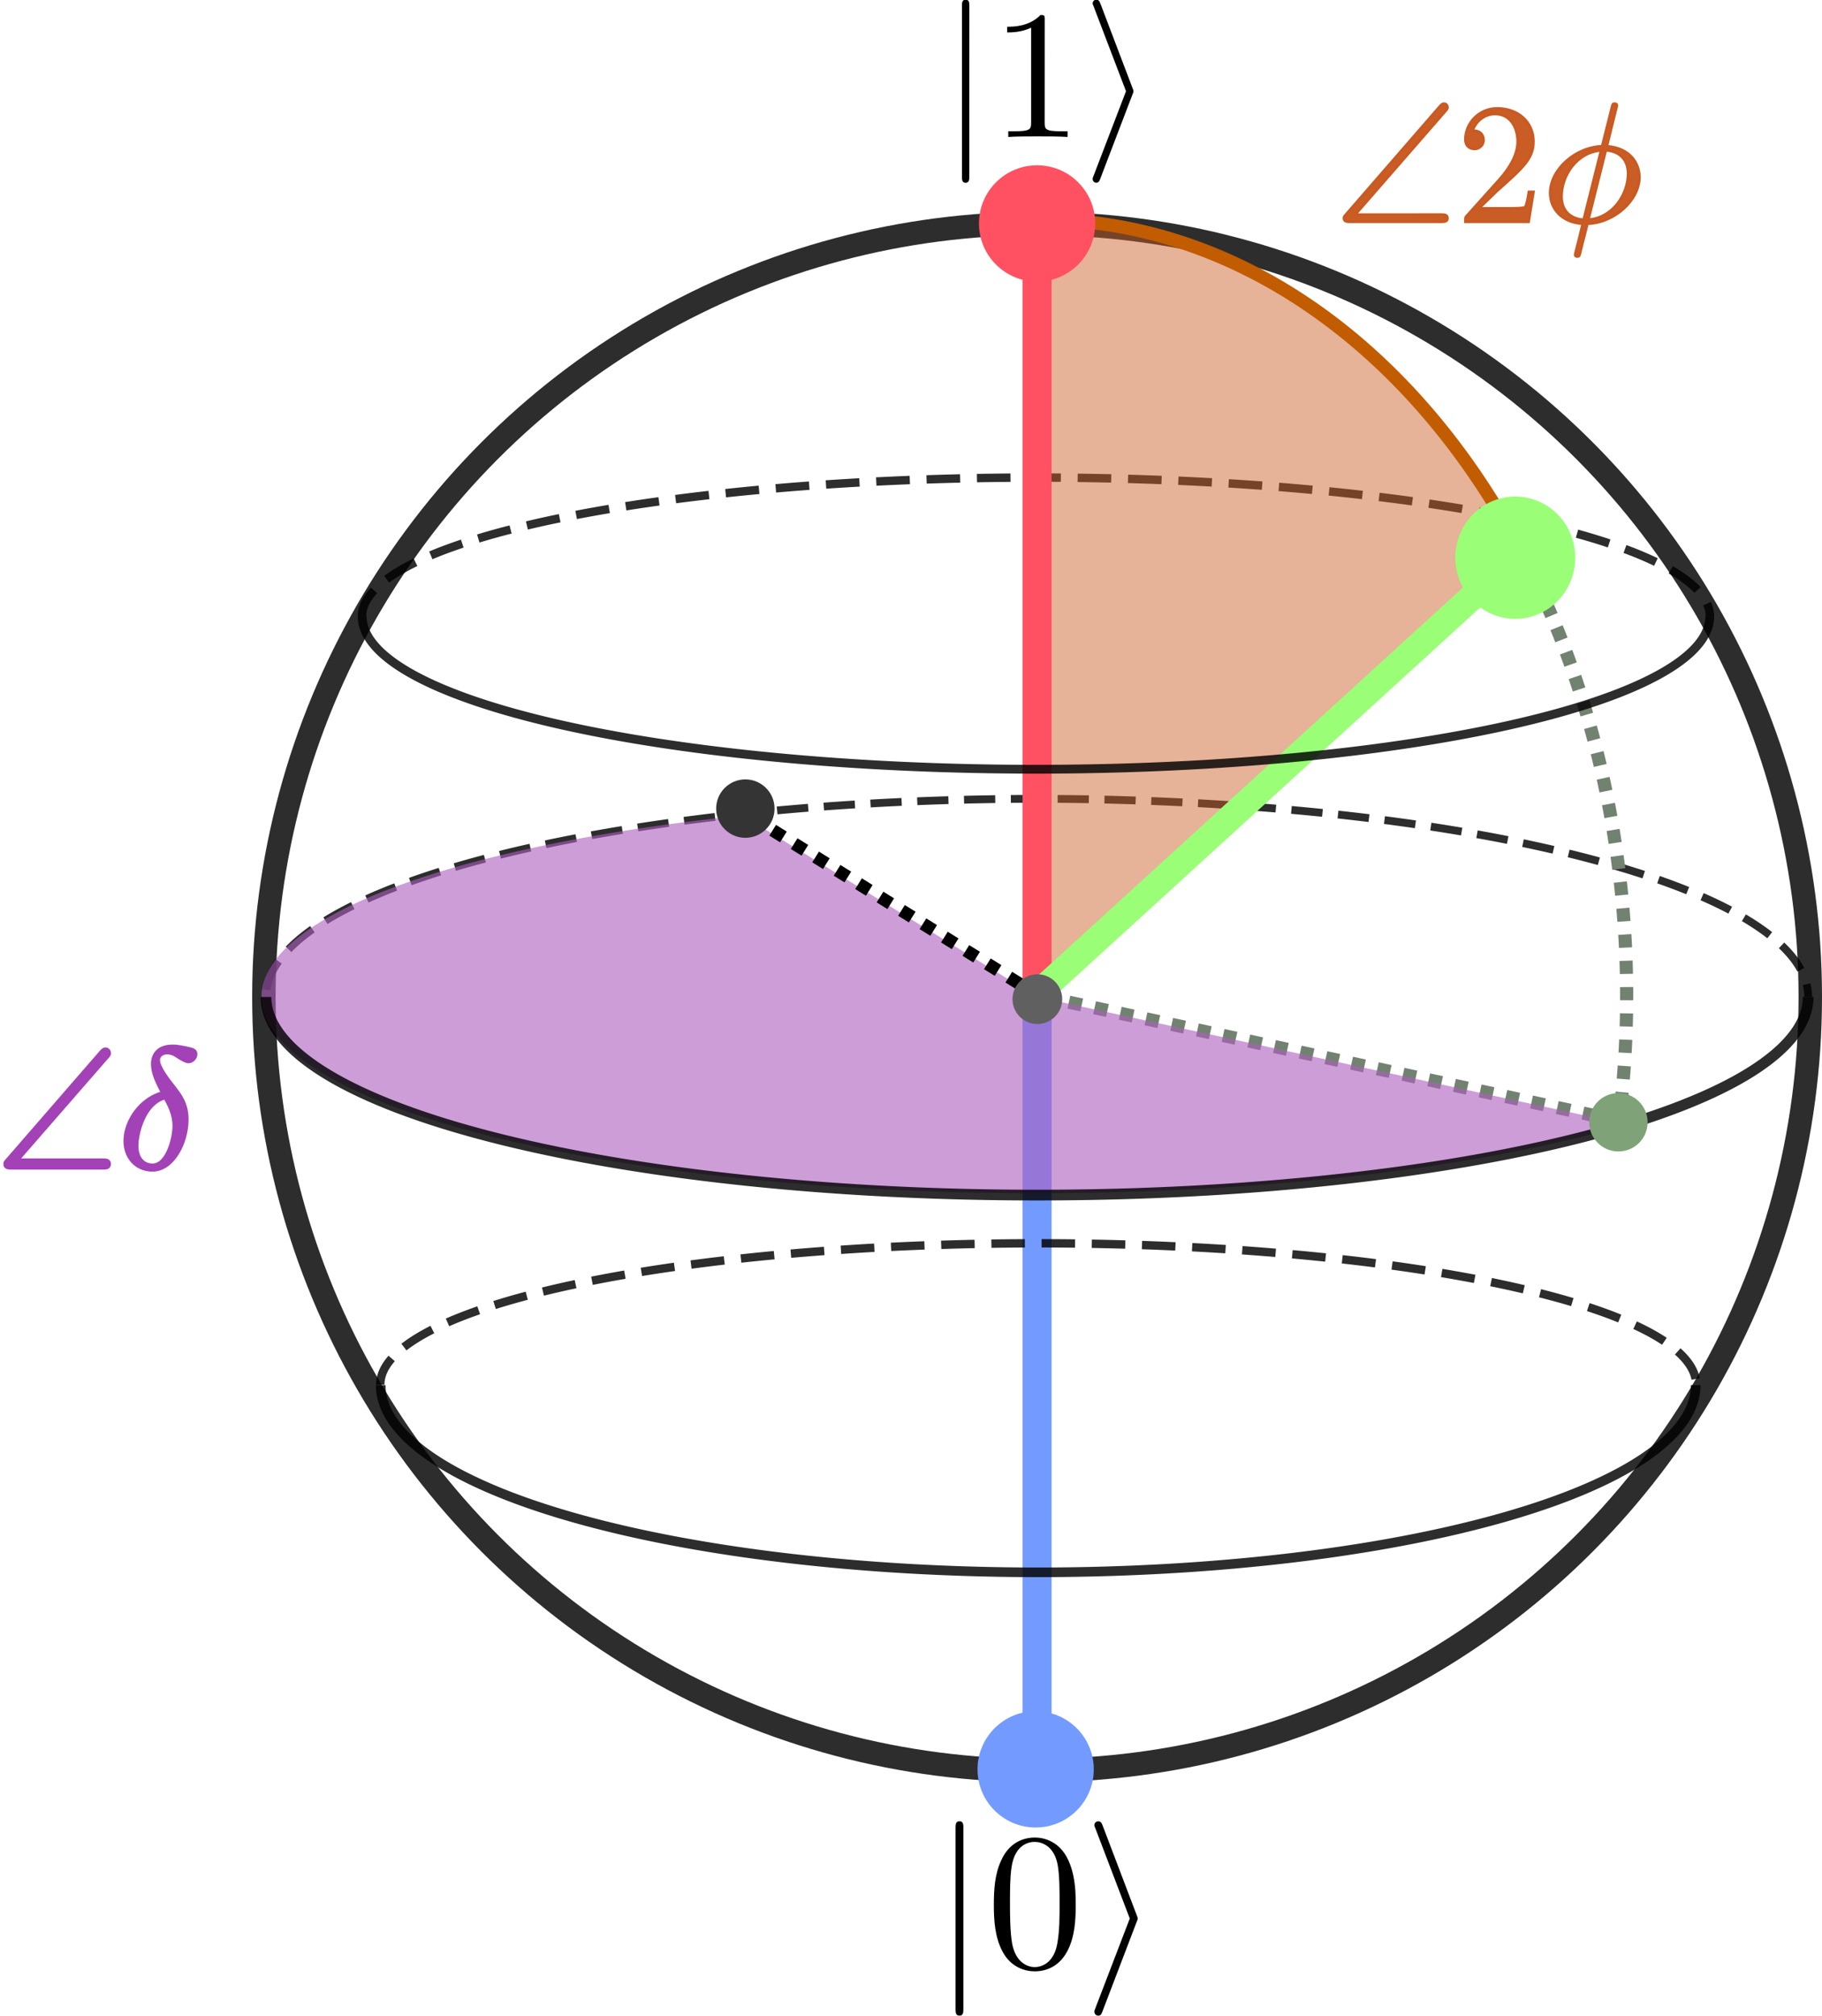 <?xml version="1.0" encoding="UTF-8" standalone="no"?>
<!-- Created with Inkscape (http://www.inkscape.org/) -->

<svg
   xmlns:dc="http://purl.org/dc/elements/1.1/"
   xmlns:cc="http://creativecommons.org/ns#"
   xmlns:rdf="http://www.w3.org/1999/02/22-rdf-syntax-ns#"
   xmlns:svg="http://www.w3.org/2000/svg"
   xmlns="http://www.w3.org/2000/svg"
   xmlns:sodipodi="http://sodipodi.sourceforge.net/DTD/sodipodi-0.dtd"
   xmlns:inkscape="http://www.inkscape.org/namespaces/inkscape"
   width="124.696mm"
   height="137.929mm"
   viewBox="0 0 124.696 137.929"
   version="1.1"
   id="svg8"
   inkscape:version="0.92.4 (5da689c313, 2019-01-14)"
   sodipodi:docname="qubit2.svg">
  <defs
     id="defs2">
    <marker
       inkscape:isstock="true"
       style="overflow:visible"
       id="marker5107"
       refX="0"
       refY="0"
       orient="auto"
       inkscape:stockid="Arrow2Mend">
      <path
         transform="scale(-0.6)"
         d="M 8.719,4.034 -2.207,0.016 8.719,-4.002 c -1.745,2.372 -1.735,5.617 -6e-7,8.035 z"
         style="fill:#739bff;fill-opacity:1;fill-rule:evenodd;stroke:#739bff;stroke-width:0.625;stroke-linejoin:round;stroke-opacity:1"
         id="path5105"
         inkscape:connector-curvature="0" />
    </marker>
    <marker
       inkscape:isstock="true"
       style="overflow:visible"
       id="marker5103"
       refX="0"
       refY="0"
       orient="auto"
       inkscape:stockid="Arrow2Mend">
      <path
         transform="scale(-0.6)"
         d="M 8.719,4.034 -2.207,0.016 8.719,-4.002 c -1.745,2.372 -1.735,5.617 -6e-7,8.035 z"
         style="fill:#63ff89;fill-opacity:1;fill-rule:evenodd;stroke:#63ff89;stroke-width:0.625;stroke-linejoin:round;stroke-opacity:1"
         id="path5101"
         inkscape:connector-curvature="0" />
    </marker>
    <marker
       inkscape:isstock="true"
       style="overflow:visible"
       id="marker5097"
       refX="0"
       refY="0"
       orient="auto"
       inkscape:stockid="Arrow2Lend">
      <path
         transform="matrix(-1.1,0,0,-1.1,-1.1,0)"
         d="M 8.719,4.034 -2.207,0.016 8.719,-4.002 c -1.745,2.372 -1.735,5.617 -6e-7,8.035 z"
         style="fill:#739bff;fill-opacity:1;fill-rule:evenodd;stroke:#739bff;stroke-width:0.625;stroke-linejoin:round;stroke-opacity:1"
         id="path5095"
         inkscape:connector-curvature="0" />
    </marker>
    <marker
       inkscape:isstock="true"
       style="overflow:visible"
       id="marker5093"
       refX="0"
       refY="0"
       orient="auto"
       inkscape:stockid="Arrow2Lend">
      <path
         transform="matrix(-1.1,0,0,-1.1,-1.1,0)"
         d="M 8.719,4.034 -2.207,0.016 8.719,-4.002 c -1.745,2.372 -1.735,5.617 -6e-7,8.035 z"
         style="fill:#63ff89;fill-opacity:1;fill-rule:evenodd;stroke:#63ff89;stroke-width:0.625;stroke-linejoin:round;stroke-opacity:1"
         id="path5091"
         inkscape:connector-curvature="0" />
    </marker>
    <marker
       inkscape:isstock="true"
       style="overflow:visible"
       id="marker5086"
       refX="0"
       refY="0"
       orient="auto"
       inkscape:stockid="Arrow1Send">
      <path
         transform="matrix(-0.2,0,0,-0.2,-1.2,0)"
         style="fill:#739bff;fill-opacity:1;fill-rule:evenodd;stroke:#739bff;stroke-width:1pt;stroke-opacity:1"
         d="M 0,0 5,-5 -12.5,0 5,5 Z"
         id="path5084"
         inkscape:connector-curvature="0" />
    </marker>
    <marker
       inkscape:isstock="true"
       style="overflow:visible"
       id="marker5082"
       refX="0"
       refY="0"
       orient="auto"
       inkscape:stockid="Arrow1Send">
      <path
         transform="matrix(-0.2,0,0,-0.2,-1.2,0)"
         style="fill:#63ff89;fill-opacity:1;fill-rule:evenodd;stroke:#63ff89;stroke-width:1pt;stroke-opacity:1"
         d="M 0,0 5,-5 -12.5,0 5,5 Z"
         id="path5080"
         inkscape:connector-curvature="0" />
    </marker>
    <marker
       inkscape:isstock="true"
       style="overflow:visible"
       id="marker5076"
       refX="0"
       refY="0"
       orient="auto"
       inkscape:stockid="Arrow1Lend">
      <path
         transform="matrix(-0.8,0,0,-0.8,-10,0)"
         style="fill:#739bff;fill-opacity:1;fill-rule:evenodd;stroke:#739bff;stroke-width:1pt;stroke-opacity:1"
         d="M 0,0 5,-5 -12.5,0 5,5 Z"
         id="path5074"
         inkscape:connector-curvature="0" />
    </marker>
    <marker
       inkscape:isstock="true"
       style="overflow:visible"
       id="marker5072"
       refX="0"
       refY="0"
       orient="auto"
       inkscape:stockid="Arrow1Lend">
      <path
         transform="matrix(-0.8,0,0,-0.8,-10,0)"
         style="fill:#63ff89;fill-opacity:1;fill-rule:evenodd;stroke:#63ff89;stroke-width:1pt;stroke-opacity:1"
         d="M 0,0 5,-5 -12.5,0 5,5 Z"
         id="path5070"
         inkscape:connector-curvature="0" />
    </marker>
    <marker
       inkscape:isstock="true"
       style="overflow:visible"
       id="marker11204"
       refX="0"
       refY="0"
       orient="auto"
       inkscape:stockid="Arrow2Mend">
      <path
         inkscape:connector-curvature="0"
         transform="scale(-0.6)"
         d="M 8.719,4.034 -2.207,0.016 8.719,-4.002 c -1.745,2.372 -1.735,5.617 -6e-7,8.035 z"
         style="fill:#000000;fill-opacity:1;fill-rule:evenodd;stroke:#000000;stroke-width:0.625;stroke-linejoin:round;stroke-opacity:1"
         id="path11202" />
    </marker>
    <marker
       inkscape:isstock="true"
       style="overflow:visible"
       id="marker8965"
       refX="0"
       refY="0"
       orient="auto"
       inkscape:stockid="Arrow2Mend">
      <path
         transform="scale(-0.6)"
         d="M 8.719,4.034 -2.207,0.016 8.719,-4.002 c -1.745,2.372 -1.735,5.617 -6e-7,8.035 z"
         style="fill:#000000;fill-opacity:0.995;fill-rule:evenodd;stroke:none;stroke-width:0.625;stroke-linejoin:round;stroke-opacity:1"
         id="path8963"
         inkscape:connector-curvature="0" />
    </marker>
    <marker
       inkscape:isstock="true"
       style="overflow:visible"
       id="marker7204"
       refX="0"
       refY="0"
       orient="auto"
       inkscape:stockid="Arrow2Mend">
      <path
         transform="scale(-0.6)"
         d="M 8.719,4.034 -2.207,0.016 8.719,-4.002 c -1.745,2.372 -1.735,5.617 -6e-7,8.035 z"
         style="fill:#000000;fill-opacity:0.995;fill-rule:evenodd;stroke:none;stroke-width:0.625;stroke-linejoin:round;stroke-opacity:1"
         id="path7202"
         inkscape:connector-curvature="0" />
    </marker>
    <marker
       inkscape:isstock="true"
       style="overflow:visible"
       id="marker5974"
       refX="0"
       refY="0"
       orient="auto"
       inkscape:stockid="Arrow2Mend">
      <path
         transform="scale(-0.6)"
         d="M 8.719,4.034 -2.207,0.016 8.719,-4.002 c -1.745,2.372 -1.735,5.617 -6e-7,8.035 z"
         style="fill:#63ff89;fill-opacity:1;fill-rule:evenodd;stroke:#63ff89;stroke-width:0.625;stroke-linejoin:round;stroke-opacity:1"
         id="path5972"
         inkscape:connector-curvature="0" />
    </marker>
    <marker
       inkscape:isstock="true"
       style="overflow:visible"
       id="marker5396"
       refX="0"
       refY="0"
       orient="auto"
       inkscape:stockid="Arrow2Mend">
      <path
         transform="scale(-0.6)"
         d="M 8.719,4.034 -2.207,0.016 8.719,-4.002 c -1.745,2.372 -1.735,5.617 -6e-7,8.035 z"
         style="fill:#739bff;fill-opacity:1;fill-rule:evenodd;stroke:#739bff;stroke-width:0.625;stroke-linejoin:round;stroke-opacity:1"
         id="path5394"
         inkscape:connector-curvature="0" />
    </marker>
    <marker
       inkscape:stockid="Arrow2Send"
       orient="auto"
       refY="0"
       refX="0"
       id="Arrow2Send"
       style="overflow:visible"
       inkscape:isstock="true">
      <path
         id="path4559"
         style="fill:#000000;fill-opacity:1;fill-rule:evenodd;stroke:#000000;stroke-width:0.625;stroke-linejoin:round;stroke-opacity:1"
         d="M 8.719,4.034 -2.207,0.016 8.719,-4.002 c -1.745,2.372 -1.735,5.617 -6e-7,8.035 z"
         transform="matrix(-0.3,0,0,-0.3,0.69,0)"
         inkscape:connector-curvature="0" />
    </marker>
    <marker
       inkscape:stockid="Arrow2Lend"
       orient="auto"
       refY="0"
       refX="0"
       id="Arrow2Lend"
       style="overflow:visible"
       inkscape:isstock="true">
      <path
         id="path4547"
         style="fill:#000000;fill-opacity:1;fill-rule:evenodd;stroke:#000000;stroke-width:0.625;stroke-linejoin:round;stroke-opacity:1"
         d="M 8.719,4.034 -2.207,0.016 8.719,-4.002 c -1.745,2.372 -1.735,5.617 -6e-7,8.035 z"
         transform="matrix(-1.1,0,0,-1.1,-1.1,0)"
         inkscape:connector-curvature="0" />
    </marker>
    <marker
       inkscape:stockid="Arrow1Lend"
       orient="auto"
       refY="0"
       refX="0"
       id="marker5006"
       style="overflow:visible"
       inkscape:isstock="true">
      <path
         id="path5004"
         d="M 0,0 5,-5 -12.5,0 5,5 Z"
         style="fill:#000000;fill-opacity:1;fill-rule:evenodd;stroke:#000000;stroke-width:1pt;stroke-opacity:1"
         transform="matrix(-0.8,0,0,-0.8,-10,0)"
         inkscape:connector-curvature="0" />
    </marker>
    <marker
       inkscape:stockid="Arrow1Lend"
       orient="auto"
       refY="0"
       refX="0"
       id="marker4978"
       style="overflow:visible"
       inkscape:isstock="true">
      <path
         id="path4976"
         d="M 0,0 5,-5 -12.5,0 5,5 Z"
         style="fill:#000000;fill-opacity:1;fill-rule:evenodd;stroke:#000000;stroke-width:1pt;stroke-opacity:1"
         transform="matrix(-0.8,0,0,-0.8,-10,0)"
         inkscape:connector-curvature="0" />
    </marker>
    <marker
       inkscape:stockid="Arrow1Lend"
       orient="auto"
       refY="0"
       refX="0"
       id="Arrow1Lend"
       style="overflow:visible"
       inkscape:isstock="true">
      <path
         id="path4529"
         d="M 0,0 5,-5 -12.5,0 5,5 Z"
         style="fill:#000000;fill-opacity:1;fill-rule:evenodd;stroke:#000000;stroke-width:1pt;stroke-opacity:1"
         transform="matrix(-0.8,0,0,-0.8,-10,0)"
         inkscape:connector-curvature="0" />
    </marker>
  </defs>
  <sodipodi:namedview
     id="base"
     pagecolor="#ffffff"
     bordercolor="#666666"
     borderopacity="1.0"
     inkscape:pageopacity="0.0"
     inkscape:pageshadow="2"
     inkscape:zoom="0.91766788"
     inkscape:cx="302.37251"
     inkscape:cy="270.79295"
     inkscape:document-units="mm"
     inkscape:current-layer="layer1"
     showgrid="true"
     inkscape:window-width="1920"
     inkscape:window-height="1025"
     inkscape:window-x="0"
     inkscape:window-y="27"
     inkscape:window-maximized="1"
     fit-margin-top="0"
     fit-margin-left="0"
     fit-margin-right="0"
     fit-margin-bottom="0"
     inkscape:snap-page="true"
     inkscape:snap-grids="false"
     inkscape:snap-to-guides="false"
     inkscape:snap-others="false"
     inkscape:object-nodes="false"
     inkscape:snap-nodes="false"
     inkscape:object-paths="true"
     inkscape:snap-intersection-paths="false"
     inkscape:snap-smooth-nodes="false">
    <inkscape:grid
       empopacity="0.251"
       empcolor="#3fa1ff"
       opacity="0.125"
       color="#ff683f"
       empspacing="5"
       dotted="true"
       spacingy="1.323"
       spacingx="1.323"
       visible="true"
       id="grid815"
       type="xygrid"
       originx="-34.856"
       originy="-108.867" />
  </sodipodi:namedview>
  <g
     inkscape:label="Camada 1"
     inkscape:groupmode="layer"
     id="layer1"
     transform="translate(-34.856,-50.204)">
    <circle
       style="opacity:0.822;fill:none;fill-opacity:0.995;fill-rule:nonzero;stroke:#000000;stroke-width:1.604;stroke-linecap:butt;stroke-linejoin:round;stroke-miterlimit:4;stroke-dasharray:none;stroke-dashoffset:0;stroke-opacity:1"
       id="path4520"
       cx="105.833"
       cy="118.406"
       r="52.917" />
    <path
       style="opacity:0.822;fill:none;fill-opacity:0.995;fill-rule:nonzero;stroke:#000000;stroke-width:0.575;stroke-linecap:butt;stroke-linejoin:round;stroke-miterlimit:4;stroke-dasharray:2.298, 1.149;stroke-dashoffset:3.726;stroke-opacity:1"
       d="m 59.63,92.38 a 46.126,9.505 0 0 1 46.126,-9.505 46.126,9.505 0 0 1 46.126,9.505"
       id="path4522-9"
       inkscape:connector-curvature="0" />
    <path
       style="opacity:0.822;fill:none;fill-opacity:0.995;fill-rule:nonzero;stroke:#000000;stroke-width:0.534;stroke-linecap:butt;stroke-linejoin:round;stroke-miterlimit:4;stroke-dasharray:2.136, 1.068;stroke-dashoffset:2.711;stroke-opacity:1"
       d="m 53.06,118.406 a 52.773,13.554 0 0 1 52.773,-13.554 52.773,13.554 0 0 1 52.773,13.554"
       id="path4522"
       inkscape:connector-curvature="0" />
    <path
       style="fill:none;stroke:#739bff;stroke-width:1.987;stroke-linecap:butt;stroke-linejoin:miter;stroke-miterlimit:4;stroke-dasharray:none;stroke-opacity:1"
       d="M 105.833,118.406 V 170"
       id="path5296"
       inkscape:connector-curvature="0" />
    <path
       style="opacity:1;fill:#ca5a23;fill-opacity:0.468;stroke:#c25c00;stroke-width:0.9;stroke-miterlimit:4;stroke-dasharray:none;stroke-dashoffset:0;stroke-opacity:1"
       id="path4741"
       sodipodi:type="arc"
       sodipodi:cx="-118.56086"
       sodipodi:cy="105.97063"
       sodipodi:rx="53.119789"
       sodipodi:ry="40.094059"
       sodipodi:start="0"
       sodipodi:end="0.96289533"
       d="m -65.441,105.971 a 53.12,40.094 0 0 1 -22.781,32.911 l -30.339,-32.911 z"
       transform="matrix(-0.001,-1,1,-0.002,0,0)" />
    <path
       style="fill:none;stroke:#ff5161;stroke-width:1.987;stroke-linecap:butt;stroke-linejoin:miter;stroke-miterlimit:4;stroke-dasharray:none;stroke-opacity:1"
       d="M 105.833,118.406 V 66.812"
       id="path4524"
       inkscape:connector-curvature="0" />
    <path
       style="opacity:1;fill:none;fill-opacity:0.459;stroke:#728271;stroke-width:0.9;stroke-miterlimit:4;stroke-dasharray:0.9, 0.9;stroke-dashoffset:0;stroke-opacity:1"
       id="path4741-6"
       sodipodi:type="arc"
       sodipodi:cx="-118.56086"
       sodipodi:cy="105.97063"
       sodipodi:rx="53.119793"
       sodipodi:ry="40.094059"
       sodipodi:start="0.96975555"
       sodipodi:end="1.7336257"
       d="m -88.522,139.038 a 53.12,40.094 0 0 1 -38.651,6.496 l 8.611,-39.564 z"
       transform="matrix(-0.001,-1,1,-0.002,0,0)" />
    <path
       style="opacity:1;vector-effect:none;fill:none;fill-opacity:1;stroke:#9afe77;stroke-width:1.808;stroke-linecap:butt;stroke-linejoin:miter;stroke-miterlimit:4;stroke-dasharray:none;stroke-dashoffset:0;stroke-opacity:1"
       d="M 105.693,118.34 137.767,89.07"
       id="path5944"
       inkscape:connector-curvature="0"
       sodipodi:nodetypes="cc"
       inkscape:transform-center-x="-15.94237"
       inkscape:transform-center-y="-14.793839" />
    <path
       style="opacity:0.822;fill:none;fill-opacity:0.995;fill-rule:nonzero;stroke:#000000;stroke-width:0.658;stroke-linecap:butt;stroke-linejoin:round;stroke-miterlimit:4;stroke-dasharray:none;stroke-dashoffset:0;stroke-opacity:1"
       d="m 150.908,144.96 v 0 a 44.998,12.806 0 0 1 -44.998,12.806 44.998,12.806 0 0 1 -44.998,-12.806"
       id="path7441-2-1"
       inkscape:connector-curvature="0" />
    <path
       style="opacity:0.822;fill:none;fill-opacity:0.995;fill-rule:nonzero;stroke:#000000;stroke-width:0.573;stroke-linecap:butt;stroke-linejoin:round;stroke-miterlimit:4;stroke-dasharray:2.291, 1.145;stroke-dashoffset:3.726;stroke-opacity:1"
       d="m 60.881,144.929 a 45.029,9.672 0 0 1 45.029,-9.672 45.029,9.672 0 0 1 45.029,9.672"
       id="path4522-9-2"
       inkscape:connector-curvature="0" />
    <g
       id="g10338"
       transform="matrix(0.838,0,0,0.838,28.682,-24.969)"
       style="fill-opacity:1">
      <g
         word-spacing="normal"
         letter-spacing="normal"
         font-size-adjust="none"
         font-stretch="normal"
         font-weight="normal"
         font-variant="normal"
         font-style="normal"
         stroke-miterlimit="10.433"
         xml:space="preserve"
         transform="matrix(0.3,0,0,-0.3,-52.5,222.75)"
         id="content"
         style="font-style:normal;font-variant:normal;font-weight:normal;font-stretch:normal;letter-spacing:normal;word-spacing:normal;text-anchor:start;fill-opacity:1;fill-rule:evenodd;stroke:#000000;stroke-linecap:butt;stroke-linejoin:miter;stroke-miterlimit:10.433;stroke-dasharray:none;stroke-dashoffset:0;stroke-opacity:1"><path
           id="path10331"
           d="m 463.44,441.78 v 0.16 0.17 l -0.01,0.16 v 0.08 0.08 l -0.01,0.08 -0.01,0.08 -0.01,0.07 -0.01,0.07 -0.02,0.07 -0.01,0.07 -0.02,0.07 -0.02,0.06 -0.03,0.06 -0.03,0.06 -0.03,0.06 -0.03,0.05 -0.04,0.05 -0.04,0.05 -0.05,0.04 -0.05,0.04 -0.03,0.01 -0.03,0.02 -0.03,0.02 -0.03,0.01 -0.03,0.01 -0.03,0.02 -0.03,0.01 -0.04,0.01 -0.04,0.01 -0.03,0.01 h -0.04 l -0.04,0.01 h -0.04 l -0.05,0.01 h -0.04 -0.05 c -1,0 -1,-0.89 -1,-1.78 v -46.24 c 0,-0.9 0,-1.79 1,-1.79 1,0 1,0.89 1,1.79 z"
           inkscape:connector-curvature="0"
           style="fill-opacity:1;stroke-width:0" /><path
           id="path10333"
           d="m 483.96,438.09 v 0.05 0.06 0.05 0.05 0.05 0.05 0.04 l -0.01,0.05 v 0.04 0.04 0.04 0.04 0.04 0.03 l -0.01,0.04 v 0.03 l -0.01,0.07 -0.01,0.06 -0.01,0.05 -0.01,0.05 -0.02,0.05 -0.02,0.04 -0.02,0.04 -0.03,0.03 -0.02,0.03 -0.04,0.03 -0.03,0.03 -0.04,0.02 -0.05,0.02 -0.02,0.01 -0.02,0.01 h -0.03 l -0.03,0.01 -0.02,0.01 h -0.03 l -0.04,0.01 h -0.03 l -0.03,0.01 h -0.04 -0.03 l -0.04,0.01 h -0.04 -0.04 -0.04 -0.04 -0.05 l -0.04,0.01 h -0.05 -0.05 -0.05 -0.05 c -3.1,-3.19 -7.47,-3.19 -9.07,-3.19 v -1.55 c 1,0 3.94,0 6.52,1.3 v -25.81 c 0,-1.8 -0.14,-2.39 -4.63,-2.39 h -1.59 v -1.55 c 1.75,0.16 6.08,0.16 8.06,0.16 2,0 6.33,0 8.08,-0.16 v 1.55 h -1.59 c -4.49,0 -4.64,0.54 -4.64,2.39 z"
           inkscape:connector-curvature="0"
           style="fill-opacity:1;stroke-width:0" /><path
           id="path10335"
           d="m 507.87,417.81 0.01,0.03 0.01,0.02 0.01,0.03 0.01,0.02 0.01,0.03 0.01,0.02 0.01,0.03 0.01,0.02 0.01,0.02 0.01,0.02 0.01,0.02 v 0.03 l 0.02,0.03 0.01,0.04 0.01,0.04 0.02,0.03 0.01,0.03 0.01,0.03 v 0.03 l 0.01,0.02 0.01,0.03 0.01,0.02 v 0.02 l 0.01,0.02 v 0.02 0.02 l 0.01,0.02 v 0.01 0.02 0.01 0.02 l 0.01,0.01 v 0.03 0.03 0.02 c 0,0.16 0,0.25 -0.25,0.85 l -8.72,22.92 c -0.3,0.84 -0.6,1.14 -1.14,1.14 -0.55,0 -1,-0.44 -1,-0.99 0,-0.15 0,-0.25 0.25,-0.79 l 8.83,-23.13 -8.83,-23.01 c -0.25,-0.55 -0.25,-0.64 -0.25,-0.89 0,-0.55 0.45,-1 1,-1 0.65,0 0.84,0.5 1.04,1 z"
           inkscape:connector-curvature="0"
           style="fill-opacity:1;stroke-width:0" /></g>    </g>
    <g
       id="g10399"
       transform="matrix(0.89,0,0,0.89,23.775,94.979)"
       style="fill-opacity:1">
      <g
         word-spacing="normal"
         letter-spacing="normal"
         font-size-adjust="none"
         font-stretch="normal"
         font-weight="normal"
         font-variant="normal"
         font-style="normal"
         stroke-miterlimit="10.433"
         xml:space="preserve"
         transform="matrix(0.3,0,0,-0.3,-52.5,222.75)"
         id="g10397"
         style="font-style:normal;font-variant:normal;font-weight:normal;font-stretch:normal;letter-spacing:normal;word-spacing:normal;text-anchor:start;fill-opacity:1;fill-rule:evenodd;stroke:#000000;stroke-linecap:butt;stroke-linejoin:miter;stroke-miterlimit:10.433;stroke-dasharray:none;stroke-dashoffset:0;stroke-opacity:1"><path
           id="path10391"
           d="m 463.44,441.78 v 0.16 0.17 l -0.01,0.16 v 0.08 0.08 l -0.01,0.08 -0.01,0.08 -0.01,0.07 -0.01,0.07 -0.02,0.07 -0.01,0.07 -0.02,0.07 -0.02,0.06 -0.03,0.06 -0.03,0.06 -0.03,0.06 -0.03,0.05 -0.04,0.05 -0.04,0.05 -0.05,0.04 -0.05,0.04 -0.03,0.01 -0.03,0.02 -0.03,0.02 -0.03,0.01 -0.03,0.01 -0.03,0.02 -0.03,0.01 -0.04,0.01 -0.04,0.01 -0.03,0.01 h -0.04 l -0.04,0.01 h -0.04 l -0.05,0.01 h -0.04 -0.05 c -1,0 -1,-0.89 -1,-1.78 v -46.24 c 0,-0.9 0,-1.79 1,-1.79 1,0 1,0.89 1,1.79 z"
           inkscape:connector-curvature="0"
           style="fill-opacity:1;stroke-width:0" /><path
           id="path10393"
           d="m 492.24,422.14 -0.01,0.74 -0.01,0.75 -0.02,0.75 -0.03,0.74 -0.04,0.75 -0.06,0.74 -0.08,0.74 -0.1,0.73 -0.11,0.73 -0.14,0.73 -0.16,0.72 -0.19,0.72 -0.22,0.72 -0.24,0.7 -0.28,0.7 -0.15,0.35 -0.16,0.34 c -2.28,4.8 -6.38,5.6 -8.47,5.6 -2.98,0 -6.63,-1.3 -8.67,-5.94 -1.6,-3.44 -1.85,-7.33 -1.85,-11.31 0,-3.74 0.21,-8.22 2.25,-12 2.14,-4.03 5.79,-5.03 8.22,-5.03 v 1.09 c -1.93,0 -4.89,1.25 -5.78,6.03 -0.55,2.98 -0.55,7.56 -0.55,10.52 0,3.18 0,6.46 0.41,9.15 0.94,5.94 4.67,6.38 5.92,6.38 1.64,0 4.94,-0.89 5.88,-5.83 0.5,-2.78 0.5,-6.58 0.5,-9.7 0,-3.75 0,-7.13 -0.55,-10.32 -0.75,-4.73 -3.59,-6.23 -5.83,-6.23 v 0 -1.09 c 2.69,0 6.47,1.04 8.67,5.78 1.6,3.43 1.85,7.31 1.85,11.25 z"
           inkscape:connector-curvature="0"
           style="fill-opacity:1;stroke-width:0" /><path
           id="path10395"
           d="m 507.87,417.81 0.01,0.03 0.01,0.02 0.01,0.03 0.01,0.02 0.01,0.03 0.01,0.02 0.01,0.03 0.01,0.02 0.01,0.02 0.01,0.02 0.01,0.02 v 0.03 l 0.02,0.03 0.01,0.04 0.01,0.04 0.02,0.03 0.01,0.03 0.01,0.03 v 0.03 l 0.01,0.02 0.01,0.03 0.01,0.02 v 0.02 l 0.01,0.02 v 0.02 0.02 l 0.01,0.02 v 0.01 0.02 0.01 0.02 l 0.01,0.01 v 0.03 0.03 0.02 c 0,0.16 0,0.25 -0.25,0.85 l -8.72,22.92 c -0.3,0.84 -0.6,1.14 -1.14,1.14 -0.55,0 -1,-0.44 -1,-0.99 0,-0.15 0,-0.25 0.25,-0.79 l 8.83,-23.13 -8.83,-23.01 c -0.25,-0.55 -0.25,-0.64 -0.25,-0.89 0,-0.55 0.45,-1 1,-1 0.65,0 0.84,0.5 1.04,1 z"
           inkscape:connector-curvature="0"
           style="fill-opacity:1;stroke-width:0" /></g>    </g>
    <ellipse
       style="opacity:1;vector-effect:none;fill:#9afe77;fill-opacity:1;fill-rule:nonzero;stroke:none;stroke-width:0.157;stroke-linecap:butt;stroke-linejoin:miter;stroke-miterlimit:4;stroke-dasharray:none;stroke-dashoffset:14.083;stroke-opacity:1"
       id="path8961-0-3"
       cx="71.743"
       cy="149.007"
       inkscape:transform-center-x="-0.37356676"
       inkscape:transform-center-y="-0.22752253"
       transform="matrix(0.843,-0.538,0.524,0.852,0,0)"
       rx="4.128"
       ry="4.161" />
    <path
       style="opacity:0.822;fill:none;fill-opacity:0.995;fill-rule:nonzero;stroke:#000000;stroke-width:0.602;stroke-linecap:butt;stroke-linejoin:round;stroke-miterlimit:4;stroke-dasharray:none;stroke-dashoffset:0;stroke-opacity:1"
       d="m 151.868,92.372 v 0 A 46.111,10.455 0 0 1 105.756,102.827 46.111,10.455 0 0 1 59.645,92.372"
       id="path7441-2"
       inkscape:connector-curvature="0" />
    <path
       style="opacity:1;vector-effect:none;fill:#ae5fbe;fill-opacity:0.606;stroke:none;stroke-width:0.723;stroke-linecap:round;stroke-linejoin:miter;stroke-miterlimit:4;stroke-dasharray:none;stroke-dashoffset:0;stroke-opacity:1"
       id="path4793"
       sodipodi:type="arc"
       sodipodi:cx="105.83333"
       sodipodi:cy="118.40636"
       sodipodi:rx="53.080154"
       sodipodi:ry="13.422867"
       sodipodi:start="0.70739415"
       sodipodi:end="4.3230404"
       d="M 146.177,127.129 A 53.08,13.423 0 0 1 88.041,131.053 53.08,13.423 0 0 1 52.768,118.725 53.08,13.423 0 0 1 85.685,105.988 l 20.148,12.418 z" />
    <path
       style="fill:none;stroke:#000000;stroke-width:0.865;stroke-linecap:butt;stroke-linejoin:miter;stroke-miterlimit:4;stroke-dasharray:0.865, 0.865;stroke-dashoffset:0;stroke-opacity:1"
       d="M 106.101,118.422 85.9,105.859"
       id="path4801"
       inkscape:connector-curvature="0"
       sodipodi:nodetypes="cc" />
    <circle
       style="opacity:1;vector-effect:none;fill:#606060;fill-opacity:1;fill-rule:nonzero;stroke:none;stroke-width:0.064;stroke-linecap:butt;stroke-linejoin:miter;stroke-miterlimit:4;stroke-dasharray:none;stroke-dashoffset:14.083;stroke-opacity:1"
       id="path8961-0-9"
       cx="105.852"
       cy="118.555"
       r="1.701" />
    <path
       style="opacity:0.822;fill:none;fill-opacity:0.995;fill-rule:nonzero;stroke:#000000;stroke-width:0.733;stroke-linecap:butt;stroke-linejoin:round;stroke-miterlimit:4;stroke-dasharray:none;stroke-dashoffset:0;stroke-opacity:1"
       d="m 158.606,118.406 v 0 a 52.773,13.554 0 0 1 -52.773,13.554 52.773,13.554 0 0 1 -52.773,-13.554"
       id="path7441"
       inkscape:connector-curvature="0" />
    <circle
       style="opacity:1;vector-effect:none;fill:#ff5161;fill-opacity:1;fill-rule:nonzero;stroke:none;stroke-width:0.15;stroke-linecap:butt;stroke-linejoin:miter;stroke-miterlimit:4;stroke-dasharray:none;stroke-dashoffset:14.083;stroke-opacity:1"
       id="path8961-7"
       cx="105.833"
       cy="65.49"
       r="3.978" />
    <circle
       style="opacity:1;vector-effect:none;fill:#739bff;fill-opacity:1;fill-rule:nonzero;stroke:none;stroke-width:0.15;stroke-linecap:butt;stroke-linejoin:miter;stroke-miterlimit:4;stroke-dasharray:none;stroke-dashoffset:14.083;stroke-opacity:1"
       id="path8961-0"
       cx="105.735"
       cy="171.245"
       r="3.978" />
    <g
       id="g1785"
       transform="translate(-30.866,23.273)"
       style="fill:#a342b7;fill-opacity:1;stroke:#a342b7;stroke-width:0.3;stroke-miterlimit:4;stroke-dasharray:none;stroke-opacity:1">
      <g
         word-spacing="normal"
         letter-spacing="normal"
         font-size-adjust="none"
         font-stretch="normal"
         font-weight="normal"
         font-variant="normal"
         font-style="normal"
         stroke-miterlimit="10.433"
         xml:space="preserve"
         transform="matrix(0.233,0,0,-0.233,-40.688,201.438)"
         id="g1783"
         style="font-style:normal;font-variant:normal;font-weight:normal;font-stretch:normal;letter-spacing:normal;word-spacing:normal;text-anchor:start;fill:#a342b7;fill-opacity:1;fill-rule:evenodd;stroke:#a342b7;stroke-width:1.29;stroke-linecap:butt;stroke-linejoin:miter;stroke-miterlimit:4;stroke-dasharray:none;stroke-dashoffset:0;stroke-opacity:1"><path
           id="path1779"
           d="m 488.1,438.73 0.02,0.03 0.03,0.02 0.02,0.03 0.02,0.03 0.03,0.02 0.02,0.03 0.04,0.05 0.04,0.04 0.03,0.05 0.03,0.04 0.03,0.05 0.03,0.04 0.03,0.04 0.02,0.03 0.02,0.04 0.02,0.03 0.02,0.04 0.01,0.03 0.02,0.03 0.01,0.03 0.01,0.03 0.01,0.03 0.01,0.02 v 0.03 l 0.01,0.02 v 0.03 l 0.01,0.02 v 0.02 0.03 0.04 0.04 0.04 c 0,0.54 -0.43,1 -0.98,1 -0.31,0 -0.61,-0.16 -1.11,-0.71 l -27.64,-31.82 c -0.45,-0.5 -0.59,-0.66 -0.59,-1.05 0,-1 0.93,-1 1.78,-1 h 26.81 c 0.84,0 1.73,0 1.73,1 0,1 -0.89,1 -1.73,1 H 461.5 Z"
           inkscape:connector-curvature="0"
           style="fill:#a342b7;fill-opacity:1;stroke:#a342b7;stroke-width:1.29;stroke-miterlimit:4;stroke-dasharray:none;stroke-opacity:1" /><path
           id="path1781"
           d="m 504.68,427.96 -0.58,-0.15 -0.58,-0.18 -0.56,-0.21 -0.55,-0.24 -0.54,-0.26 -0.53,-0.28 -0.52,-0.31 -0.5,-0.33 -0.49,-0.35 -0.48,-0.38 -0.47,-0.39 -0.44,-0.41 -0.44,-0.42 -0.41,-0.45 -0.4,-0.46 -0.38,-0.47 -0.37,-0.49 -0.34,-0.5 -0.33,-0.51 -0.3,-0.52 -0.28,-0.53 -0.27,-0.53 -0.24,-0.55 -0.22,-0.55 -0.19,-0.56 -0.17,-0.56 -0.15,-0.57 -0.12,-0.56 -0.09,-0.57 -0.07,-0.57 -0.04,-0.57 -0.02,-0.57 c 0,-4.78 3.19,-8.35 7.88,-8.35 v 1.09 c -2.75,0 -4.78,2.09 -4.78,5.87 0,3.14 1.84,12.5 8.56,14.3 v 0 c 1.25,-2.28 2.73,-4.98 2.73,-8.56 0,-3.3 -1.89,-11.61 -6.51,-11.61 v -1.09 c 5.83,0 9.95,7.81 9.95,14.68 0,4.55 -1.98,7.03 -3.69,9.27 -1.78,2.25 -4.71,5.98 -4.71,8.17 0,1.11 0.98,2.3 2.73,2.3 1.5,0 2.48,-0.64 3.53,-1.35 1,-0.59 2,-1.25 2.75,-1.25 1.23,0 1.98,1.21 1.98,2 0,1.1 -0.79,1.24 -2.59,1.64 -2.58,0.55 -3.28,0.55 -4.08,0.55 -3.89,0 -5.68,-2.14 -5.68,-5.12 0,-2.71 1.45,-5.49 3,-8.54 z"
           inkscape:connector-curvature="0"
           style="fill:#a342b7;fill-opacity:1;stroke:#a342b7;stroke-width:1.29;stroke-miterlimit:4;stroke-dasharray:none;stroke-opacity:1" /></g>    </g>
    <g
       id="g1874"
       transform="translate(60.742,-41.43)"
       style="fill:#c95a22;fill-opacity:0.982;stroke:#c95a22;stroke-width:0.2;stroke-miterlimit:4;stroke-dasharray:none;stroke-opacity:1">
      <g
         word-spacing="normal"
         letter-spacing="normal"
         font-size-adjust="none"
         font-stretch="normal"
         font-weight="normal"
         font-variant="normal"
         font-style="normal"
         stroke-miterlimit="10.433"
         xml:space="preserve"
         transform="matrix(0.233,0,0,-0.233,-40.688,201.438)"
         id="g1872"
         style="font-style:normal;font-variant:normal;font-weight:normal;font-stretch:normal;letter-spacing:normal;word-spacing:normal;text-anchor:start;fill:#c95a22;fill-opacity:0.982;fill-rule:evenodd;stroke:#c95a22;stroke-width:0.86;stroke-linecap:butt;stroke-linejoin:miter;stroke-miterlimit:4;stroke-dasharray:none;stroke-dashoffset:0;stroke-opacity:1"><path
           id="path1866"
           d="m 488.1,438.73 0.02,0.03 0.03,0.02 0.02,0.03 0.02,0.03 0.03,0.02 0.02,0.03 0.04,0.05 0.04,0.04 0.03,0.05 0.03,0.04 0.03,0.05 0.03,0.04 0.03,0.04 0.02,0.03 0.02,0.04 0.02,0.03 0.02,0.04 0.01,0.03 0.02,0.03 0.01,0.03 0.01,0.03 0.01,0.03 0.01,0.02 v 0.03 l 0.01,0.02 v 0.03 l 0.01,0.02 v 0.02 0.03 0.04 0.04 0.04 c 0,0.54 -0.43,1 -0.98,1 -0.31,0 -0.61,-0.16 -1.11,-0.71 l -27.64,-31.82 c -0.45,-0.5 -0.59,-0.66 -0.59,-1.05 0,-1 0.93,-1 1.78,-1 h 26.81 c 0.84,0 1.73,0 1.73,1 0,1 -0.89,1 -1.73,1 H 461.5 Z"
           inkscape:connector-curvature="0"
           style="fill:#c95a22;fill-opacity:0.982;stroke:#c95a22;stroke-width:0.86;stroke-miterlimit:4;stroke-dasharray:none;stroke-opacity:1" /><path
           id="path1868"
           d="m 497.85,410.04 5.28,5.13 c 7.76,6.87 10.77,9.56 10.77,14.54 0,5.69 -4.49,9.68 -10.57,9.68 -5.64,0 -9.33,-4.6 -9.33,-9.03 0,-2.79 2.5,-2.79 2.64,-2.79 0.86,0 2.6,0.6 2.6,2.64 0,1.3 -0.89,2.6 -2.64,2.6 -0.39,0 -0.5,0 -0.64,-0.05 1.14,3.24 3.83,5.08 6.72,5.08 4.53,0 6.68,-4.05 6.68,-8.13 0,-3.98 -2.5,-7.92 -5.23,-11.01 l -9.56,-10.66 C 494,407.5 494,407.4 494,406.2 h 18.49 l 1.41,8.67 h -1.25 c -0.25,-1.5 -0.6,-3.69 -1.1,-4.44 -0.36,-0.39 -3.64,-0.39 -4.73,-0.39 z"
           inkscape:connector-curvature="0"
           style="fill:#c95a22;fill-opacity:0.982;stroke:#c95a22;stroke-width:0.86;stroke-miterlimit:4;stroke-dasharray:none;stroke-opacity:1" /><path
           id="path1870"
           d="m 538.24,439.57 v 0.01 0.01 0 0.01 0.01 l 0.01,0.01 v 0 0.01 0.02 l 0.01,0.03 v 0.02 l 0.01,0.02 v 0.03 l 0.01,0.03 v 0.02 l 0.01,0.03 0.01,0.03 0.01,0.03 0.01,0.06 0.01,0.06 0.01,0.03 0.01,0.02 0.01,0.03 v 0.03 l 0.01,0.02 v 0.02 l 0.01,0.02 v 0.02 l 0.01,0.01 v 0.01 0.01 0.01 0 0.01 l 0.01,0.01 v 0 0.01 0 0 0.01 c 0,0.04 0,0.5 -0.6,0.5 -0.5,0 -0.54,-0.16 -0.75,-1 l -2.89,-11.5 c -7.92,-0.25 -15.25,-6.88 -15.25,-13.66 0,-4.73 3.49,-8.67 9.57,-9.01 l 0.25,1.09 c -2.99,0.14 -6.58,1.89 -6.58,6.87 0,5.99 4.3,12.96 11.72,13.6 l -5.14,-20.47 -0.25,-1.09 c -0.39,-1.55 -0.74,-3.15 -1.14,-4.69 -0.6,-2.35 -1.1,-4.24 -1.1,-4.39 0,-0.49 0.35,-0.55 0.6,-0.55 0.25,0 0.36,0.06 0.5,0.2 0.09,0.1 0.4,1.3 0.54,2 l 1.89,7.43 0.25,1.09 5.14,20.47 c 3.79,-0.19 6.63,-2.49 6.63,-6.88 0,-5.87 -4.28,-13 -11.77,-13.59 l -0.25,-1.09 c 8.03,0.25 15.25,6.96 15.25,13.64 0,3.93 -2.64,8.53 -9.56,9.03 z"
           inkscape:connector-curvature="0"
           style="fill:#c95a22;fill-opacity:0.982;stroke:#c95a22;stroke-width:0.86;stroke-miterlimit:4;stroke-dasharray:none;stroke-opacity:1" /></g>    </g>
    <circle
       style="opacity:1;vector-effect:none;fill:#343434;fill-opacity:1;fill-rule:nonzero;stroke:none;stroke-width:0.076;stroke-linecap:butt;stroke-linejoin:miter;stroke-miterlimit:4;stroke-dasharray:none;stroke-dashoffset:14.083;stroke-opacity:1"
       id="path8961-7-3"
       cx="85.867"
       cy="105.52"
       r="1.998" />
    <circle
       style="opacity:1;vector-effect:none;fill:#80a279;fill-opacity:1;fill-rule:nonzero;stroke:none;stroke-width:0.076;stroke-linecap:butt;stroke-linejoin:miter;stroke-miterlimit:4;stroke-dasharray:none;stroke-dashoffset:14.083;stroke-opacity:1"
       id="path8961-7-3-6"
       cx="145.619"
       cy="126.978"
       r="1.998" />
  </g>
</svg>
